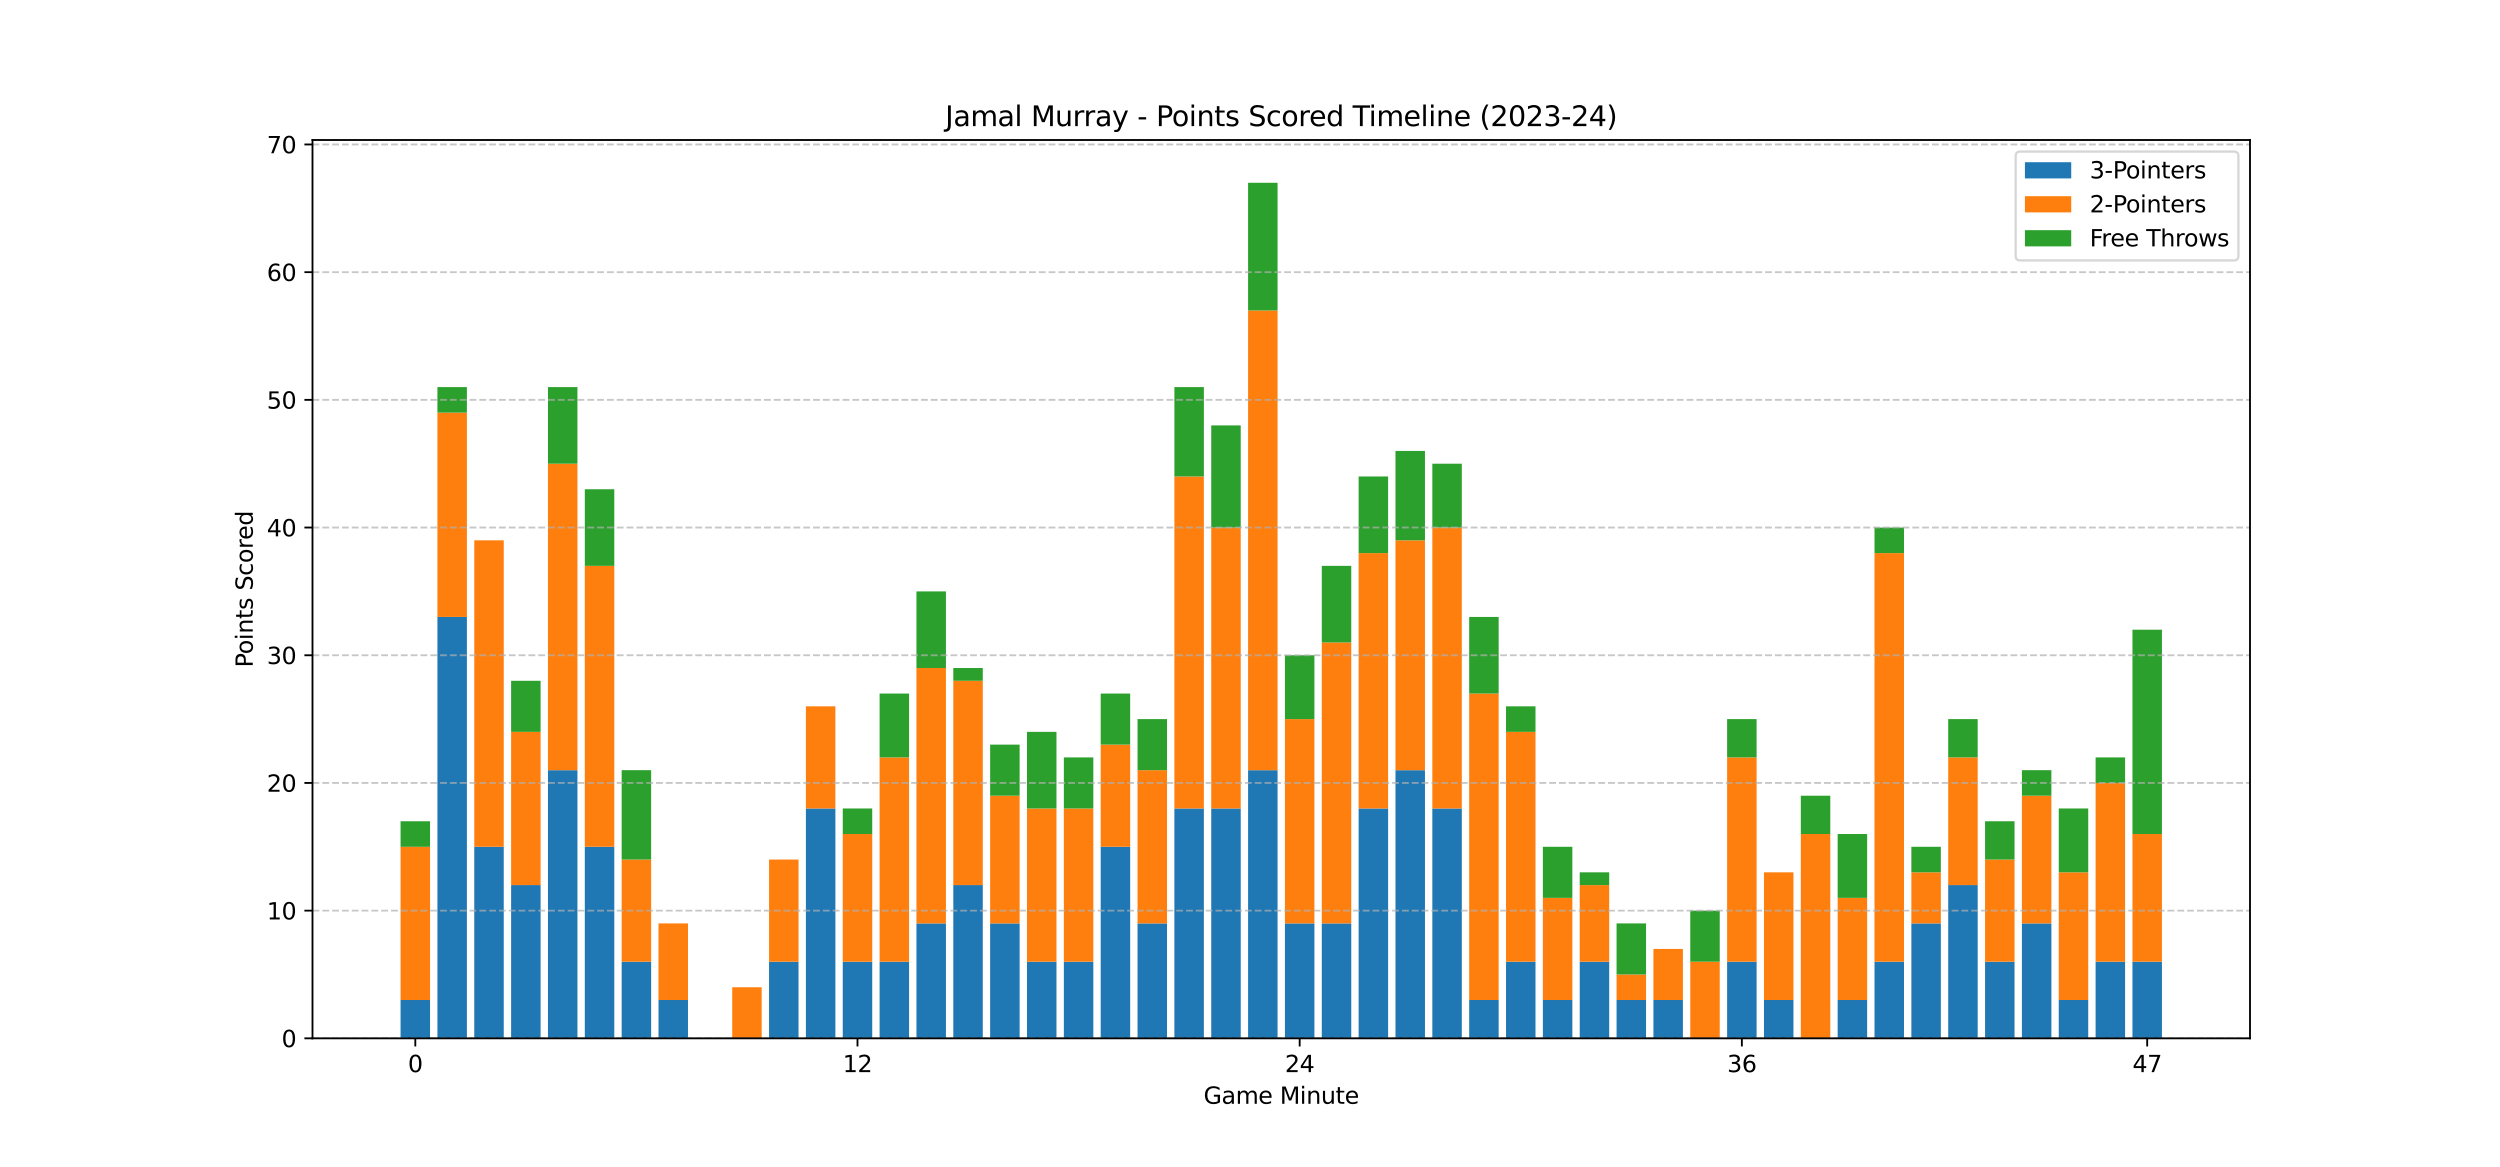 <?xml version="1.0" encoding="utf-8" standalone="no"?>
<!DOCTYPE svg PUBLIC "-//W3C//DTD SVG 1.1//EN"
  "http://www.w3.org/Graphics/SVG/1.1/DTD/svg11.dtd">
<svg xmlns:xlink="http://www.w3.org/1999/xlink" width="1080pt" height="504pt" viewBox="0 0 1080 504" xmlns="http://www.w3.org/2000/svg" version="1.1">
 <defs>
  <style type="text/css">*{stroke-linejoin: round; stroke-linecap: butt}</style>
 </defs>
 <g id="figure_1">
  <g id="patch_1">
   <path d="M 0 504 
L 1080 504 
L 1080 0 
L 0 0 
z
" style="fill: #ffffff"/>
  </g>
  <g id="axes_1">
   <g id="patch_2">
    <path d="M 135 448.56 
L 972 448.56 
L 972 60.48 
L 135 60.48 
z
" style="fill: #ffffff"/>
   </g>
   <g id="patch_3">
    <path d="M 173.045 448.56 
L 185.78 448.56 
L 185.78 432.011 
L 173.045 432.011 
z
" clip-path="url(#p4351dcbd92)" style="fill: #1f77b4"/>
   </g>
   <g id="patch_4">
    <path d="M 188.964 448.56 
L 201.699 448.56 
L 201.699 266.518 
L 188.964 266.518 
z
" clip-path="url(#p4351dcbd92)" style="fill: #1f77b4"/>
   </g>
   <g id="patch_5">
    <path d="M 204.883 448.56 
L 217.618 448.56 
L 217.618 365.814 
L 204.883 365.814 
z
" clip-path="url(#p4351dcbd92)" style="fill: #1f77b4"/>
   </g>
   <g id="patch_6">
    <path d="M 220.801 448.56 
L 233.536 448.56 
L 233.536 382.363 
L 220.801 382.363 
z
" clip-path="url(#p4351dcbd92)" style="fill: #1f77b4"/>
   </g>
   <g id="patch_7">
    <path d="M 236.72 448.56 
L 249.455 448.56 
L 249.455 332.715 
L 236.72 332.715 
z
" clip-path="url(#p4351dcbd92)" style="fill: #1f77b4"/>
   </g>
   <g id="patch_8">
    <path d="M 252.638 448.56 
L 265.373 448.56 
L 265.373 365.814 
L 252.638 365.814 
z
" clip-path="url(#p4351dcbd92)" style="fill: #1f77b4"/>
   </g>
   <g id="patch_9">
    <path d="M 268.557 448.56 
L 281.292 448.56 
L 281.292 415.461 
L 268.557 415.461 
z
" clip-path="url(#p4351dcbd92)" style="fill: #1f77b4"/>
   </g>
   <g id="patch_10">
    <path d="M 284.476 448.56 
L 297.211 448.56 
L 297.211 432.011 
L 284.476 432.011 
z
" clip-path="url(#p4351dcbd92)" style="fill: #1f77b4"/>
   </g>
   <g id="patch_11">
    <path d="M 300.394 448.56 
L 313.129 448.56 
L 313.129 448.56 
L 300.394 448.56 
z
" clip-path="url(#p4351dcbd92)" style="fill: #1f77b4"/>
   </g>
   <g id="patch_12">
    <path d="M 316.313 448.56 
L 329.048 448.56 
L 329.048 448.56 
L 316.313 448.56 
z
" clip-path="url(#p4351dcbd92)" style="fill: #1f77b4"/>
   </g>
   <g id="patch_13">
    <path d="M 332.231 448.56 
L 344.966 448.56 
L 344.966 415.461 
L 332.231 415.461 
z
" clip-path="url(#p4351dcbd92)" style="fill: #1f77b4"/>
   </g>
   <g id="patch_14">
    <path d="M 348.15 448.56 
L 360.885 448.56 
L 360.885 349.264 
L 348.15 349.264 
z
" clip-path="url(#p4351dcbd92)" style="fill: #1f77b4"/>
   </g>
   <g id="patch_15">
    <path d="M 364.069 448.56 
L 376.804 448.56 
L 376.804 415.461 
L 364.069 415.461 
z
" clip-path="url(#p4351dcbd92)" style="fill: #1f77b4"/>
   </g>
   <g id="patch_16">
    <path d="M 379.987 448.56 
L 392.722 448.56 
L 392.722 415.461 
L 379.987 415.461 
z
" clip-path="url(#p4351dcbd92)" style="fill: #1f77b4"/>
   </g>
   <g id="patch_17">
    <path d="M 395.906 448.56 
L 408.641 448.56 
L 408.641 398.912 
L 395.906 398.912 
z
" clip-path="url(#p4351dcbd92)" style="fill: #1f77b4"/>
   </g>
   <g id="patch_18">
    <path d="M 411.824 448.56 
L 424.559 448.56 
L 424.559 382.363 
L 411.824 382.363 
z
" clip-path="url(#p4351dcbd92)" style="fill: #1f77b4"/>
   </g>
   <g id="patch_19">
    <path d="M 427.743 448.56 
L 440.478 448.56 
L 440.478 398.912 
L 427.743 398.912 
z
" clip-path="url(#p4351dcbd92)" style="fill: #1f77b4"/>
   </g>
   <g id="patch_20">
    <path d="M 443.662 448.56 
L 456.397 448.56 
L 456.397 415.461 
L 443.662 415.461 
z
" clip-path="url(#p4351dcbd92)" style="fill: #1f77b4"/>
   </g>
   <g id="patch_21">
    <path d="M 459.58 448.56 
L 472.315 448.56 
L 472.315 415.461 
L 459.58 415.461 
z
" clip-path="url(#p4351dcbd92)" style="fill: #1f77b4"/>
   </g>
   <g id="patch_22">
    <path d="M 475.499 448.56 
L 488.234 448.56 
L 488.234 365.814 
L 475.499 365.814 
z
" clip-path="url(#p4351dcbd92)" style="fill: #1f77b4"/>
   </g>
   <g id="patch_23">
    <path d="M 491.417 448.56 
L 504.152 448.56 
L 504.152 398.912 
L 491.417 398.912 
z
" clip-path="url(#p4351dcbd92)" style="fill: #1f77b4"/>
   </g>
   <g id="patch_24">
    <path d="M 507.336 448.56 
L 520.071 448.56 
L 520.071 349.264 
L 507.336 349.264 
z
" clip-path="url(#p4351dcbd92)" style="fill: #1f77b4"/>
   </g>
   <g id="patch_25">
    <path d="M 523.255 448.56 
L 535.99 448.56 
L 535.99 349.264 
L 523.255 349.264 
z
" clip-path="url(#p4351dcbd92)" style="fill: #1f77b4"/>
   </g>
   <g id="patch_26">
    <path d="M 539.173 448.56 
L 551.908 448.56 
L 551.908 332.715 
L 539.173 332.715 
z
" clip-path="url(#p4351dcbd92)" style="fill: #1f77b4"/>
   </g>
   <g id="patch_27">
    <path d="M 555.092 448.56 
L 567.827 448.56 
L 567.827 398.912 
L 555.092 398.912 
z
" clip-path="url(#p4351dcbd92)" style="fill: #1f77b4"/>
   </g>
   <g id="patch_28">
    <path d="M 571.01 448.56 
L 583.745 448.56 
L 583.745 398.912 
L 571.01 398.912 
z
" clip-path="url(#p4351dcbd92)" style="fill: #1f77b4"/>
   </g>
   <g id="patch_29">
    <path d="M 586.929 448.56 
L 599.664 448.56 
L 599.664 349.264 
L 586.929 349.264 
z
" clip-path="url(#p4351dcbd92)" style="fill: #1f77b4"/>
   </g>
   <g id="patch_30">
    <path d="M 602.848 448.56 
L 615.583 448.56 
L 615.583 332.715 
L 602.848 332.715 
z
" clip-path="url(#p4351dcbd92)" style="fill: #1f77b4"/>
   </g>
   <g id="patch_31">
    <path d="M 618.766 448.56 
L 631.501 448.56 
L 631.501 349.264 
L 618.766 349.264 
z
" clip-path="url(#p4351dcbd92)" style="fill: #1f77b4"/>
   </g>
   <g id="patch_32">
    <path d="M 634.685 448.56 
L 647.42 448.56 
L 647.42 432.011 
L 634.685 432.011 
z
" clip-path="url(#p4351dcbd92)" style="fill: #1f77b4"/>
   </g>
   <g id="patch_33">
    <path d="M 650.603 448.56 
L 663.338 448.56 
L 663.338 415.461 
L 650.603 415.461 
z
" clip-path="url(#p4351dcbd92)" style="fill: #1f77b4"/>
   </g>
   <g id="patch_34">
    <path d="M 666.522 448.56 
L 679.257 448.56 
L 679.257 432.011 
L 666.522 432.011 
z
" clip-path="url(#p4351dcbd92)" style="fill: #1f77b4"/>
   </g>
   <g id="patch_35">
    <path d="M 682.441 448.56 
L 695.176 448.56 
L 695.176 415.461 
L 682.441 415.461 
z
" clip-path="url(#p4351dcbd92)" style="fill: #1f77b4"/>
   </g>
   <g id="patch_36">
    <path d="M 698.359 448.56 
L 711.094 448.56 
L 711.094 432.011 
L 698.359 432.011 
z
" clip-path="url(#p4351dcbd92)" style="fill: #1f77b4"/>
   </g>
   <g id="patch_37">
    <path d="M 714.278 448.56 
L 727.013 448.56 
L 727.013 432.011 
L 714.278 432.011 
z
" clip-path="url(#p4351dcbd92)" style="fill: #1f77b4"/>
   </g>
   <g id="patch_38">
    <path d="M 730.196 448.56 
L 742.931 448.56 
L 742.931 448.56 
L 730.196 448.56 
z
" clip-path="url(#p4351dcbd92)" style="fill: #1f77b4"/>
   </g>
   <g id="patch_39">
    <path d="M 746.115 448.56 
L 758.85 448.56 
L 758.85 415.461 
L 746.115 415.461 
z
" clip-path="url(#p4351dcbd92)" style="fill: #1f77b4"/>
   </g>
   <g id="patch_40">
    <path d="M 762.034 448.56 
L 774.769 448.56 
L 774.769 432.011 
L 762.034 432.011 
z
" clip-path="url(#p4351dcbd92)" style="fill: #1f77b4"/>
   </g>
   <g id="patch_41">
    <path d="M 777.952 448.56 
L 790.687 448.56 
L 790.687 448.56 
L 777.952 448.56 
z
" clip-path="url(#p4351dcbd92)" style="fill: #1f77b4"/>
   </g>
   <g id="patch_42">
    <path d="M 793.871 448.56 
L 806.606 448.56 
L 806.606 432.011 
L 793.871 432.011 
z
" clip-path="url(#p4351dcbd92)" style="fill: #1f77b4"/>
   </g>
   <g id="patch_43">
    <path d="M 809.789 448.56 
L 822.524 448.56 
L 822.524 415.461 
L 809.789 415.461 
z
" clip-path="url(#p4351dcbd92)" style="fill: #1f77b4"/>
   </g>
   <g id="patch_44">
    <path d="M 825.708 448.56 
L 838.443 448.56 
L 838.443 398.912 
L 825.708 398.912 
z
" clip-path="url(#p4351dcbd92)" style="fill: #1f77b4"/>
   </g>
   <g id="patch_45">
    <path d="M 841.627 448.56 
L 854.362 448.56 
L 854.362 382.363 
L 841.627 382.363 
z
" clip-path="url(#p4351dcbd92)" style="fill: #1f77b4"/>
   </g>
   <g id="patch_46">
    <path d="M 857.545 448.56 
L 870.28 448.56 
L 870.28 415.461 
L 857.545 415.461 
z
" clip-path="url(#p4351dcbd92)" style="fill: #1f77b4"/>
   </g>
   <g id="patch_47">
    <path d="M 873.464 448.56 
L 886.199 448.56 
L 886.199 398.912 
L 873.464 398.912 
z
" clip-path="url(#p4351dcbd92)" style="fill: #1f77b4"/>
   </g>
   <g id="patch_48">
    <path d="M 889.382 448.56 
L 902.117 448.56 
L 902.117 432.011 
L 889.382 432.011 
z
" clip-path="url(#p4351dcbd92)" style="fill: #1f77b4"/>
   </g>
   <g id="patch_49">
    <path d="M 905.301 448.56 
L 918.036 448.56 
L 918.036 415.461 
L 905.301 415.461 
z
" clip-path="url(#p4351dcbd92)" style="fill: #1f77b4"/>
   </g>
   <g id="patch_50">
    <path d="M 921.22 448.56 
L 933.955 448.56 
L 933.955 415.461 
L 921.22 415.461 
z
" clip-path="url(#p4351dcbd92)" style="fill: #1f77b4"/>
   </g>
   <g id="patch_51">
    <path d="M 173.045 432.011 
L 185.78 432.011 
L 185.78 365.814 
L 173.045 365.814 
z
" clip-path="url(#p4351dcbd92)" style="fill: #ff7f0e"/>
   </g>
   <g id="patch_52">
    <path d="M 188.964 266.518 
L 201.699 266.518 
L 201.699 178.256 
L 188.964 178.256 
z
" clip-path="url(#p4351dcbd92)" style="fill: #ff7f0e"/>
   </g>
   <g id="patch_53">
    <path d="M 204.883 365.814 
L 217.618 365.814 
L 217.618 233.42 
L 204.883 233.42 
z
" clip-path="url(#p4351dcbd92)" style="fill: #ff7f0e"/>
   </g>
   <g id="patch_54">
    <path d="M 220.801 382.363 
L 233.536 382.363 
L 233.536 316.166 
L 220.801 316.166 
z
" clip-path="url(#p4351dcbd92)" style="fill: #ff7f0e"/>
   </g>
   <g id="patch_55">
    <path d="M 236.72 332.715 
L 249.455 332.715 
L 249.455 200.321 
L 236.72 200.321 
z
" clip-path="url(#p4351dcbd92)" style="fill: #ff7f0e"/>
   </g>
   <g id="patch_56">
    <path d="M 252.638 365.814 
L 265.373 365.814 
L 265.373 244.453 
L 252.638 244.453 
z
" clip-path="url(#p4351dcbd92)" style="fill: #ff7f0e"/>
   </g>
   <g id="patch_57">
    <path d="M 268.557 415.461 
L 281.292 415.461 
L 281.292 371.33 
L 268.557 371.33 
z
" clip-path="url(#p4351dcbd92)" style="fill: #ff7f0e"/>
   </g>
   <g id="patch_58">
    <path d="M 284.476 432.011 
L 297.211 432.011 
L 297.211 398.912 
L 284.476 398.912 
z
" clip-path="url(#p4351dcbd92)" style="fill: #ff7f0e"/>
   </g>
   <g id="patch_59">
    <path d="M 300.394 448.56 
L 313.129 448.56 
L 313.129 448.56 
L 300.394 448.56 
z
" clip-path="url(#p4351dcbd92)" style="fill: #ff7f0e"/>
   </g>
   <g id="patch_60">
    <path d="M 316.313 448.56 
L 329.048 448.56 
L 329.048 426.494 
L 316.313 426.494 
z
" clip-path="url(#p4351dcbd92)" style="fill: #ff7f0e"/>
   </g>
   <g id="patch_61">
    <path d="M 332.231 415.461 
L 344.966 415.461 
L 344.966 371.33 
L 332.231 371.33 
z
" clip-path="url(#p4351dcbd92)" style="fill: #ff7f0e"/>
   </g>
   <g id="patch_62">
    <path d="M 348.15 349.264 
L 360.885 349.264 
L 360.885 305.133 
L 348.15 305.133 
z
" clip-path="url(#p4351dcbd92)" style="fill: #ff7f0e"/>
   </g>
   <g id="patch_63">
    <path d="M 364.069 415.461 
L 376.804 415.461 
L 376.804 360.297 
L 364.069 360.297 
z
" clip-path="url(#p4351dcbd92)" style="fill: #ff7f0e"/>
   </g>
   <g id="patch_64">
    <path d="M 379.987 415.461 
L 392.722 415.461 
L 392.722 327.199 
L 379.987 327.199 
z
" clip-path="url(#p4351dcbd92)" style="fill: #ff7f0e"/>
   </g>
   <g id="patch_65">
    <path d="M 395.906 398.912 
L 408.641 398.912 
L 408.641 288.584 
L 395.906 288.584 
z
" clip-path="url(#p4351dcbd92)" style="fill: #ff7f0e"/>
   </g>
   <g id="patch_66">
    <path d="M 411.824 382.363 
L 424.559 382.363 
L 424.559 294.1 
L 411.824 294.1 
z
" clip-path="url(#p4351dcbd92)" style="fill: #ff7f0e"/>
   </g>
   <g id="patch_67">
    <path d="M 427.743 398.912 
L 440.478 398.912 
L 440.478 343.748 
L 427.743 343.748 
z
" clip-path="url(#p4351dcbd92)" style="fill: #ff7f0e"/>
   </g>
   <g id="patch_68">
    <path d="M 443.662 415.461 
L 456.397 415.461 
L 456.397 349.264 
L 443.662 349.264 
z
" clip-path="url(#p4351dcbd92)" style="fill: #ff7f0e"/>
   </g>
   <g id="patch_69">
    <path d="M 459.58 415.461 
L 472.315 415.461 
L 472.315 349.264 
L 459.58 349.264 
z
" clip-path="url(#p4351dcbd92)" style="fill: #ff7f0e"/>
   </g>
   <g id="patch_70">
    <path d="M 475.499 365.814 
L 488.234 365.814 
L 488.234 321.682 
L 475.499 321.682 
z
" clip-path="url(#p4351dcbd92)" style="fill: #ff7f0e"/>
   </g>
   <g id="patch_71">
    <path d="M 491.417 398.912 
L 504.152 398.912 
L 504.152 332.715 
L 491.417 332.715 
z
" clip-path="url(#p4351dcbd92)" style="fill: #ff7f0e"/>
   </g>
   <g id="patch_72">
    <path d="M 507.336 349.264 
L 520.071 349.264 
L 520.071 205.838 
L 507.336 205.838 
z
" clip-path="url(#p4351dcbd92)" style="fill: #ff7f0e"/>
   </g>
   <g id="patch_73">
    <path d="M 523.255 349.264 
L 535.99 349.264 
L 535.99 227.903 
L 523.255 227.903 
z
" clip-path="url(#p4351dcbd92)" style="fill: #ff7f0e"/>
   </g>
   <g id="patch_74">
    <path d="M 539.173 332.715 
L 551.908 332.715 
L 551.908 134.124 
L 539.173 134.124 
z
" clip-path="url(#p4351dcbd92)" style="fill: #ff7f0e"/>
   </g>
   <g id="patch_75">
    <path d="M 555.092 398.912 
L 567.827 398.912 
L 567.827 310.65 
L 555.092 310.65 
z
" clip-path="url(#p4351dcbd92)" style="fill: #ff7f0e"/>
   </g>
   <g id="patch_76">
    <path d="M 571.01 398.912 
L 583.745 398.912 
L 583.745 277.551 
L 571.01 277.551 
z
" clip-path="url(#p4351dcbd92)" style="fill: #ff7f0e"/>
   </g>
   <g id="patch_77">
    <path d="M 586.929 349.264 
L 599.664 349.264 
L 599.664 238.936 
L 586.929 238.936 
z
" clip-path="url(#p4351dcbd92)" style="fill: #ff7f0e"/>
   </g>
   <g id="patch_78">
    <path d="M 602.848 332.715 
L 615.583 332.715 
L 615.583 233.42 
L 602.848 233.42 
z
" clip-path="url(#p4351dcbd92)" style="fill: #ff7f0e"/>
   </g>
   <g id="patch_79">
    <path d="M 618.766 349.264 
L 631.501 349.264 
L 631.501 227.903 
L 618.766 227.903 
z
" clip-path="url(#p4351dcbd92)" style="fill: #ff7f0e"/>
   </g>
   <g id="patch_80">
    <path d="M 634.685 432.011 
L 647.42 432.011 
L 647.42 299.617 
L 634.685 299.617 
z
" clip-path="url(#p4351dcbd92)" style="fill: #ff7f0e"/>
   </g>
   <g id="patch_81">
    <path d="M 650.603 415.461 
L 663.338 415.461 
L 663.338 316.166 
L 650.603 316.166 
z
" clip-path="url(#p4351dcbd92)" style="fill: #ff7f0e"/>
   </g>
   <g id="patch_82">
    <path d="M 666.522 432.011 
L 679.257 432.011 
L 679.257 387.879 
L 666.522 387.879 
z
" clip-path="url(#p4351dcbd92)" style="fill: #ff7f0e"/>
   </g>
   <g id="patch_83">
    <path d="M 682.441 415.461 
L 695.176 415.461 
L 695.176 382.363 
L 682.441 382.363 
z
" clip-path="url(#p4351dcbd92)" style="fill: #ff7f0e"/>
   </g>
   <g id="patch_84">
    <path d="M 698.359 432.011 
L 711.094 432.011 
L 711.094 420.978 
L 698.359 420.978 
z
" clip-path="url(#p4351dcbd92)" style="fill: #ff7f0e"/>
   </g>
   <g id="patch_85">
    <path d="M 714.278 432.011 
L 727.013 432.011 
L 727.013 409.945 
L 714.278 409.945 
z
" clip-path="url(#p4351dcbd92)" style="fill: #ff7f0e"/>
   </g>
   <g id="patch_86">
    <path d="M 730.196 448.56 
L 742.931 448.56 
L 742.931 415.461 
L 730.196 415.461 
z
" clip-path="url(#p4351dcbd92)" style="fill: #ff7f0e"/>
   </g>
   <g id="patch_87">
    <path d="M 746.115 415.461 
L 758.85 415.461 
L 758.85 327.199 
L 746.115 327.199 
z
" clip-path="url(#p4351dcbd92)" style="fill: #ff7f0e"/>
   </g>
   <g id="patch_88">
    <path d="M 762.034 432.011 
L 774.769 432.011 
L 774.769 376.847 
L 762.034 376.847 
z
" clip-path="url(#p4351dcbd92)" style="fill: #ff7f0e"/>
   </g>
   <g id="patch_89">
    <path d="M 777.952 448.56 
L 790.687 448.56 
L 790.687 360.297 
L 777.952 360.297 
z
" clip-path="url(#p4351dcbd92)" style="fill: #ff7f0e"/>
   </g>
   <g id="patch_90">
    <path d="M 793.871 432.011 
L 806.606 432.011 
L 806.606 387.879 
L 793.871 387.879 
z
" clip-path="url(#p4351dcbd92)" style="fill: #ff7f0e"/>
   </g>
   <g id="patch_91">
    <path d="M 809.789 415.461 
L 822.524 415.461 
L 822.524 238.936 
L 809.789 238.936 
z
" clip-path="url(#p4351dcbd92)" style="fill: #ff7f0e"/>
   </g>
   <g id="patch_92">
    <path d="M 825.708 398.912 
L 838.443 398.912 
L 838.443 376.847 
L 825.708 376.847 
z
" clip-path="url(#p4351dcbd92)" style="fill: #ff7f0e"/>
   </g>
   <g id="patch_93">
    <path d="M 841.627 382.363 
L 854.362 382.363 
L 854.362 327.199 
L 841.627 327.199 
z
" clip-path="url(#p4351dcbd92)" style="fill: #ff7f0e"/>
   </g>
   <g id="patch_94">
    <path d="M 857.545 415.461 
L 870.28 415.461 
L 870.28 371.33 
L 857.545 371.33 
z
" clip-path="url(#p4351dcbd92)" style="fill: #ff7f0e"/>
   </g>
   <g id="patch_95">
    <path d="M 873.464 398.912 
L 886.199 398.912 
L 886.199 343.748 
L 873.464 343.748 
z
" clip-path="url(#p4351dcbd92)" style="fill: #ff7f0e"/>
   </g>
   <g id="patch_96">
    <path d="M 889.382 432.011 
L 902.117 432.011 
L 902.117 376.847 
L 889.382 376.847 
z
" clip-path="url(#p4351dcbd92)" style="fill: #ff7f0e"/>
   </g>
   <g id="patch_97">
    <path d="M 905.301 415.461 
L 918.036 415.461 
L 918.036 338.232 
L 905.301 338.232 
z
" clip-path="url(#p4351dcbd92)" style="fill: #ff7f0e"/>
   </g>
   <g id="patch_98">
    <path d="M 921.22 415.461 
L 933.955 415.461 
L 933.955 360.297 
L 921.22 360.297 
z
" clip-path="url(#p4351dcbd92)" style="fill: #ff7f0e"/>
   </g>
   <g id="patch_99">
    <path d="M 173.045 365.814 
L 185.78 365.814 
L 185.78 354.781 
L 173.045 354.781 
z
" clip-path="url(#p4351dcbd92)" style="fill: #2ca02c"/>
   </g>
   <g id="patch_100">
    <path d="M 188.964 178.256 
L 201.699 178.256 
L 201.699 167.223 
L 188.964 167.223 
z
" clip-path="url(#p4351dcbd92)" style="fill: #2ca02c"/>
   </g>
   <g id="patch_101">
    <path d="M 204.883 233.42 
L 217.618 233.42 
L 217.618 233.42 
L 204.883 233.42 
z
" clip-path="url(#p4351dcbd92)" style="fill: #2ca02c"/>
   </g>
   <g id="patch_102">
    <path d="M 220.801 316.166 
L 233.536 316.166 
L 233.536 294.1 
L 220.801 294.1 
z
" clip-path="url(#p4351dcbd92)" style="fill: #2ca02c"/>
   </g>
   <g id="patch_103">
    <path d="M 236.72 200.321 
L 249.455 200.321 
L 249.455 167.223 
L 236.72 167.223 
z
" clip-path="url(#p4351dcbd92)" style="fill: #2ca02c"/>
   </g>
   <g id="patch_104">
    <path d="M 252.638 244.453 
L 265.373 244.453 
L 265.373 211.354 
L 252.638 211.354 
z
" clip-path="url(#p4351dcbd92)" style="fill: #2ca02c"/>
   </g>
   <g id="patch_105">
    <path d="M 268.557 371.33 
L 281.292 371.33 
L 281.292 332.715 
L 268.557 332.715 
z
" clip-path="url(#p4351dcbd92)" style="fill: #2ca02c"/>
   </g>
   <g id="patch_106">
    <path d="M 284.476 398.912 
L 297.211 398.912 
L 297.211 398.912 
L 284.476 398.912 
z
" clip-path="url(#p4351dcbd92)" style="fill: #2ca02c"/>
   </g>
   <g id="patch_107">
    <path d="M 300.394 448.56 
L 313.129 448.56 
L 313.129 448.56 
L 300.394 448.56 
z
" clip-path="url(#p4351dcbd92)" style="fill: #2ca02c"/>
   </g>
   <g id="patch_108">
    <path d="M 316.313 426.494 
L 329.048 426.494 
L 329.048 426.494 
L 316.313 426.494 
z
" clip-path="url(#p4351dcbd92)" style="fill: #2ca02c"/>
   </g>
   <g id="patch_109">
    <path d="M 332.231 371.33 
L 344.966 371.33 
L 344.966 371.33 
L 332.231 371.33 
z
" clip-path="url(#p4351dcbd92)" style="fill: #2ca02c"/>
   </g>
   <g id="patch_110">
    <path d="M 348.15 305.133 
L 360.885 305.133 
L 360.885 305.133 
L 348.15 305.133 
z
" clip-path="url(#p4351dcbd92)" style="fill: #2ca02c"/>
   </g>
   <g id="patch_111">
    <path d="M 364.069 360.297 
L 376.804 360.297 
L 376.804 349.264 
L 364.069 349.264 
z
" clip-path="url(#p4351dcbd92)" style="fill: #2ca02c"/>
   </g>
   <g id="patch_112">
    <path d="M 379.987 327.199 
L 392.722 327.199 
L 392.722 299.617 
L 379.987 299.617 
z
" clip-path="url(#p4351dcbd92)" style="fill: #2ca02c"/>
   </g>
   <g id="patch_113">
    <path d="M 395.906 288.584 
L 408.641 288.584 
L 408.641 255.485 
L 395.906 255.485 
z
" clip-path="url(#p4351dcbd92)" style="fill: #2ca02c"/>
   </g>
   <g id="patch_114">
    <path d="M 411.824 294.1 
L 424.559 294.1 
L 424.559 288.584 
L 411.824 288.584 
z
" clip-path="url(#p4351dcbd92)" style="fill: #2ca02c"/>
   </g>
   <g id="patch_115">
    <path d="M 427.743 343.748 
L 440.478 343.748 
L 440.478 321.682 
L 427.743 321.682 
z
" clip-path="url(#p4351dcbd92)" style="fill: #2ca02c"/>
   </g>
   <g id="patch_116">
    <path d="M 443.662 349.264 
L 456.397 349.264 
L 456.397 316.166 
L 443.662 316.166 
z
" clip-path="url(#p4351dcbd92)" style="fill: #2ca02c"/>
   </g>
   <g id="patch_117">
    <path d="M 459.58 349.264 
L 472.315 349.264 
L 472.315 327.199 
L 459.58 327.199 
z
" clip-path="url(#p4351dcbd92)" style="fill: #2ca02c"/>
   </g>
   <g id="patch_118">
    <path d="M 475.499 321.682 
L 488.234 321.682 
L 488.234 299.617 
L 475.499 299.617 
z
" clip-path="url(#p4351dcbd92)" style="fill: #2ca02c"/>
   </g>
   <g id="patch_119">
    <path d="M 491.417 332.715 
L 504.152 332.715 
L 504.152 310.65 
L 491.417 310.65 
z
" clip-path="url(#p4351dcbd92)" style="fill: #2ca02c"/>
   </g>
   <g id="patch_120">
    <path d="M 507.336 205.838 
L 520.071 205.838 
L 520.071 167.223 
L 507.336 167.223 
z
" clip-path="url(#p4351dcbd92)" style="fill: #2ca02c"/>
   </g>
   <g id="patch_121">
    <path d="M 523.255 227.903 
L 535.99 227.903 
L 535.99 183.772 
L 523.255 183.772 
z
" clip-path="url(#p4351dcbd92)" style="fill: #2ca02c"/>
   </g>
   <g id="patch_122">
    <path d="M 539.173 134.124 
L 551.908 134.124 
L 551.908 78.96 
L 539.173 78.96 
z
" clip-path="url(#p4351dcbd92)" style="fill: #2ca02c"/>
   </g>
   <g id="patch_123">
    <path d="M 555.092 310.65 
L 567.827 310.65 
L 567.827 283.067 
L 555.092 283.067 
z
" clip-path="url(#p4351dcbd92)" style="fill: #2ca02c"/>
   </g>
   <g id="patch_124">
    <path d="M 571.01 277.551 
L 583.745 277.551 
L 583.745 244.453 
L 571.01 244.453 
z
" clip-path="url(#p4351dcbd92)" style="fill: #2ca02c"/>
   </g>
   <g id="patch_125">
    <path d="M 586.929 238.936 
L 599.664 238.936 
L 599.664 205.838 
L 586.929 205.838 
z
" clip-path="url(#p4351dcbd92)" style="fill: #2ca02c"/>
   </g>
   <g id="patch_126">
    <path d="M 602.848 233.42 
L 615.583 233.42 
L 615.583 194.805 
L 602.848 194.805 
z
" clip-path="url(#p4351dcbd92)" style="fill: #2ca02c"/>
   </g>
   <g id="patch_127">
    <path d="M 618.766 227.903 
L 631.501 227.903 
L 631.501 200.321 
L 618.766 200.321 
z
" clip-path="url(#p4351dcbd92)" style="fill: #2ca02c"/>
   </g>
   <g id="patch_128">
    <path d="M 634.685 299.617 
L 647.42 299.617 
L 647.42 266.518 
L 634.685 266.518 
z
" clip-path="url(#p4351dcbd92)" style="fill: #2ca02c"/>
   </g>
   <g id="patch_129">
    <path d="M 650.603 316.166 
L 663.338 316.166 
L 663.338 305.133 
L 650.603 305.133 
z
" clip-path="url(#p4351dcbd92)" style="fill: #2ca02c"/>
   </g>
   <g id="patch_130">
    <path d="M 666.522 387.879 
L 679.257 387.879 
L 679.257 365.814 
L 666.522 365.814 
z
" clip-path="url(#p4351dcbd92)" style="fill: #2ca02c"/>
   </g>
   <g id="patch_131">
    <path d="M 682.441 382.363 
L 695.176 382.363 
L 695.176 376.847 
L 682.441 376.847 
z
" clip-path="url(#p4351dcbd92)" style="fill: #2ca02c"/>
   </g>
   <g id="patch_132">
    <path d="M 698.359 420.978 
L 711.094 420.978 
L 711.094 398.912 
L 698.359 398.912 
z
" clip-path="url(#p4351dcbd92)" style="fill: #2ca02c"/>
   </g>
   <g id="patch_133">
    <path d="M 714.278 409.945 
L 727.013 409.945 
L 727.013 409.945 
L 714.278 409.945 
z
" clip-path="url(#p4351dcbd92)" style="fill: #2ca02c"/>
   </g>
   <g id="patch_134">
    <path d="M 730.196 415.461 
L 742.931 415.461 
L 742.931 393.396 
L 730.196 393.396 
z
" clip-path="url(#p4351dcbd92)" style="fill: #2ca02c"/>
   </g>
   <g id="patch_135">
    <path d="M 746.115 327.199 
L 758.85 327.199 
L 758.85 310.65 
L 746.115 310.65 
z
" clip-path="url(#p4351dcbd92)" style="fill: #2ca02c"/>
   </g>
   <g id="patch_136">
    <path d="M 762.034 376.847 
L 774.769 376.847 
L 774.769 376.847 
L 762.034 376.847 
z
" clip-path="url(#p4351dcbd92)" style="fill: #2ca02c"/>
   </g>
   <g id="patch_137">
    <path d="M 777.952 360.297 
L 790.687 360.297 
L 790.687 343.748 
L 777.952 343.748 
z
" clip-path="url(#p4351dcbd92)" style="fill: #2ca02c"/>
   </g>
   <g id="patch_138">
    <path d="M 793.871 387.879 
L 806.606 387.879 
L 806.606 360.297 
L 793.871 360.297 
z
" clip-path="url(#p4351dcbd92)" style="fill: #2ca02c"/>
   </g>
   <g id="patch_139">
    <path d="M 809.789 238.936 
L 822.524 238.936 
L 822.524 227.903 
L 809.789 227.903 
z
" clip-path="url(#p4351dcbd92)" style="fill: #2ca02c"/>
   </g>
   <g id="patch_140">
    <path d="M 825.708 376.847 
L 838.443 376.847 
L 838.443 365.814 
L 825.708 365.814 
z
" clip-path="url(#p4351dcbd92)" style="fill: #2ca02c"/>
   </g>
   <g id="patch_141">
    <path d="M 841.627 327.199 
L 854.362 327.199 
L 854.362 310.65 
L 841.627 310.65 
z
" clip-path="url(#p4351dcbd92)" style="fill: #2ca02c"/>
   </g>
   <g id="patch_142">
    <path d="M 857.545 371.33 
L 870.28 371.33 
L 870.28 354.781 
L 857.545 354.781 
z
" clip-path="url(#p4351dcbd92)" style="fill: #2ca02c"/>
   </g>
   <g id="patch_143">
    <path d="M 873.464 343.748 
L 886.199 343.748 
L 886.199 332.715 
L 873.464 332.715 
z
" clip-path="url(#p4351dcbd92)" style="fill: #2ca02c"/>
   </g>
   <g id="patch_144">
    <path d="M 889.382 376.847 
L 902.117 376.847 
L 902.117 349.264 
L 889.382 349.264 
z
" clip-path="url(#p4351dcbd92)" style="fill: #2ca02c"/>
   </g>
   <g id="patch_145">
    <path d="M 905.301 338.232 
L 918.036 338.232 
L 918.036 327.199 
L 905.301 327.199 
z
" clip-path="url(#p4351dcbd92)" style="fill: #2ca02c"/>
   </g>
   <g id="patch_146">
    <path d="M 921.22 360.297 
L 933.955 360.297 
L 933.955 272.035 
L 921.22 272.035 
z
" clip-path="url(#p4351dcbd92)" style="fill: #2ca02c"/>
   </g>
   <g id="matplotlib.axis_1">
    <g id="xtick_1">
     <g id="line2d_1">
      <defs>
       <path id="medc8f75030" d="M 0 0 
L 0 3.5 
" style="stroke: #000000; stroke-width: 0.8"/>
      </defs>
      <g>
       <use xlink:href="#medc8f75030" x="179.413" y="448.56" style="stroke: #000000; stroke-width: 0.8"/>
      </g>
     </g>
     <g id="text_1">
      <!-- 0 -->
      <g transform="translate(176.232 463.158) scale(0.1 -0.1)">
       <defs>
        <path id="DejaVuSans-30" d="M 2034 4250 
Q 1547 4250 1301 3770 
Q 1056 3291 1056 2328 
Q 1056 1369 1301 889 
Q 1547 409 2034 409 
Q 2525 409 2770 889 
Q 3016 1369 3016 2328 
Q 3016 3291 2770 3770 
Q 2525 4250 2034 4250 
z
M 2034 4750 
Q 2819 4750 3233 4129 
Q 3647 3509 3647 2328 
Q 3647 1150 3233 529 
Q 2819 -91 2034 -91 
Q 1250 -91 836 529 
Q 422 1150 422 2328 
Q 422 3509 836 4129 
Q 1250 4750 2034 4750 
z
" transform="scale(0.016)"/>
       </defs>
       <use xlink:href="#DejaVuSans-30"/>
      </g>
     </g>
    </g>
    <g id="xtick_2">
     <g id="line2d_2">
      <g>
       <use xlink:href="#medc8f75030" x="370.436" y="448.56" style="stroke: #000000; stroke-width: 0.8"/>
      </g>
     </g>
     <g id="text_2">
      <!-- 12 -->
      <g transform="translate(364.074 463.158) scale(0.1 -0.1)">
       <defs>
        <path id="DejaVuSans-31" d="M 794 531 
L 1825 531 
L 1825 4091 
L 703 3866 
L 703 4441 
L 1819 4666 
L 2450 4666 
L 2450 531 
L 3481 531 
L 3481 0 
L 794 0 
L 794 531 
z
" transform="scale(0.016)"/>
        <path id="DejaVuSans-32" d="M 1228 531 
L 3431 531 
L 3431 0 
L 469 0 
L 469 531 
Q 828 903 1448 1529 
Q 2069 2156 2228 2338 
Q 2531 2678 2651 2914 
Q 2772 3150 2772 3378 
Q 2772 3750 2511 3984 
Q 2250 4219 1831 4219 
Q 1534 4219 1204 4116 
Q 875 4013 500 3803 
L 500 4441 
Q 881 4594 1212 4672 
Q 1544 4750 1819 4750 
Q 2544 4750 2975 4387 
Q 3406 4025 3406 3419 
Q 3406 3131 3298 2873 
Q 3191 2616 2906 2266 
Q 2828 2175 2409 1742 
Q 1991 1309 1228 531 
z
" transform="scale(0.016)"/>
       </defs>
       <use xlink:href="#DejaVuSans-31"/>
       <use xlink:href="#DejaVuSans-32" transform="translate(63.623 0)"/>
      </g>
     </g>
    </g>
    <g id="xtick_3">
     <g id="line2d_3">
      <g>
       <use xlink:href="#medc8f75030" x="561.459" y="448.56" style="stroke: #000000; stroke-width: 0.8"/>
      </g>
     </g>
     <g id="text_3">
      <!-- 24 -->
      <g transform="translate(555.097 463.158) scale(0.1 -0.1)">
       <defs>
        <path id="DejaVuSans-34" d="M 2419 4116 
L 825 1625 
L 2419 1625 
L 2419 4116 
z
M 2253 4666 
L 3047 4666 
L 3047 1625 
L 3713 1625 
L 3713 1100 
L 3047 1100 
L 3047 0 
L 2419 0 
L 2419 1100 
L 313 1100 
L 313 1709 
L 2253 4666 
z
" transform="scale(0.016)"/>
       </defs>
       <use xlink:href="#DejaVuSans-32"/>
       <use xlink:href="#DejaVuSans-34" transform="translate(63.623 0)"/>
      </g>
     </g>
    </g>
    <g id="xtick_4">
     <g id="line2d_4">
      <g>
       <use xlink:href="#medc8f75030" x="752.483" y="448.56" style="stroke: #000000; stroke-width: 0.8"/>
      </g>
     </g>
     <g id="text_4">
      <!-- 36 -->
      <g transform="translate(746.12 463.158) scale(0.1 -0.1)">
       <defs>
        <path id="DejaVuSans-33" d="M 2597 2516 
Q 3050 2419 3304 2112 
Q 3559 1806 3559 1356 
Q 3559 666 3084 287 
Q 2609 -91 1734 -91 
Q 1441 -91 1130 -33 
Q 819 25 488 141 
L 488 750 
Q 750 597 1062 519 
Q 1375 441 1716 441 
Q 2309 441 2620 675 
Q 2931 909 2931 1356 
Q 2931 1769 2642 2001 
Q 2353 2234 1838 2234 
L 1294 2234 
L 1294 2753 
L 1863 2753 
Q 2328 2753 2575 2939 
Q 2822 3125 2822 3475 
Q 2822 3834 2567 4026 
Q 2313 4219 1838 4219 
Q 1578 4219 1281 4162 
Q 984 4106 628 3988 
L 628 4550 
Q 988 4650 1302 4700 
Q 1616 4750 1894 4750 
Q 2613 4750 3031 4423 
Q 3450 4097 3450 3541 
Q 3450 3153 3228 2886 
Q 3006 2619 2597 2516 
z
" transform="scale(0.016)"/>
        <path id="DejaVuSans-36" d="M 2113 2584 
Q 1688 2584 1439 2293 
Q 1191 2003 1191 1497 
Q 1191 994 1439 701 
Q 1688 409 2113 409 
Q 2538 409 2786 701 
Q 3034 994 3034 1497 
Q 3034 2003 2786 2293 
Q 2538 2584 2113 2584 
z
M 3366 4563 
L 3366 3988 
Q 3128 4100 2886 4159 
Q 2644 4219 2406 4219 
Q 1781 4219 1451 3797 
Q 1122 3375 1075 2522 
Q 1259 2794 1537 2939 
Q 1816 3084 2150 3084 
Q 2853 3084 3261 2657 
Q 3669 2231 3669 1497 
Q 3669 778 3244 343 
Q 2819 -91 2113 -91 
Q 1303 -91 875 529 
Q 447 1150 447 2328 
Q 447 3434 972 4092 
Q 1497 4750 2381 4750 
Q 2619 4750 2861 4703 
Q 3103 4656 3366 4563 
z
" transform="scale(0.016)"/>
       </defs>
       <use xlink:href="#DejaVuSans-33"/>
       <use xlink:href="#DejaVuSans-36" transform="translate(63.623 0)"/>
      </g>
     </g>
    </g>
    <g id="xtick_5">
     <g id="line2d_5">
      <g>
       <use xlink:href="#medc8f75030" x="927.587" y="448.56" style="stroke: #000000; stroke-width: 0.8"/>
      </g>
     </g>
     <g id="text_5">
      <!-- 47 -->
      <g transform="translate(921.225 463.158) scale(0.1 -0.1)">
       <defs>
        <path id="DejaVuSans-37" d="M 525 4666 
L 3525 4666 
L 3525 4397 
L 1831 0 
L 1172 0 
L 2766 4134 
L 525 4134 
L 525 4666 
z
" transform="scale(0.016)"/>
       </defs>
       <use xlink:href="#DejaVuSans-34"/>
       <use xlink:href="#DejaVuSans-37" transform="translate(63.623 0)"/>
      </g>
     </g>
    </g>
    <g id="text_6">
     <!-- Game Minute -->
     <g transform="translate(519.948 476.837) scale(0.1 -0.1)">
      <defs>
       <path id="DejaVuSans-47" d="M 3809 666 
L 3809 1919 
L 2778 1919 
L 2778 2438 
L 4434 2438 
L 4434 434 
Q 4069 175 3628 42 
Q 3188 -91 2688 -91 
Q 1594 -91 976 548 
Q 359 1188 359 2328 
Q 359 3472 976 4111 
Q 1594 4750 2688 4750 
Q 3144 4750 3555 4637 
Q 3966 4525 4313 4306 
L 4313 3634 
Q 3963 3931 3569 4081 
Q 3175 4231 2741 4231 
Q 1884 4231 1454 3753 
Q 1025 3275 1025 2328 
Q 1025 1384 1454 906 
Q 1884 428 2741 428 
Q 3075 428 3337 486 
Q 3600 544 3809 666 
z
" transform="scale(0.016)"/>
       <path id="DejaVuSans-61" d="M 2194 1759 
Q 1497 1759 1228 1600 
Q 959 1441 959 1056 
Q 959 750 1161 570 
Q 1363 391 1709 391 
Q 2188 391 2477 730 
Q 2766 1069 2766 1631 
L 2766 1759 
L 2194 1759 
z
M 3341 1997 
L 3341 0 
L 2766 0 
L 2766 531 
Q 2569 213 2275 61 
Q 1981 -91 1556 -91 
Q 1019 -91 701 211 
Q 384 513 384 1019 
Q 384 1609 779 1909 
Q 1175 2209 1959 2209 
L 2766 2209 
L 2766 2266 
Q 2766 2663 2505 2880 
Q 2244 3097 1772 3097 
Q 1472 3097 1187 3025 
Q 903 2953 641 2809 
L 641 3341 
Q 956 3463 1253 3523 
Q 1550 3584 1831 3584 
Q 2591 3584 2966 3190 
Q 3341 2797 3341 1997 
z
" transform="scale(0.016)"/>
       <path id="DejaVuSans-6d" d="M 3328 2828 
Q 3544 3216 3844 3400 
Q 4144 3584 4550 3584 
Q 5097 3584 5394 3201 
Q 5691 2819 5691 2113 
L 5691 0 
L 5113 0 
L 5113 2094 
Q 5113 2597 4934 2840 
Q 4756 3084 4391 3084 
Q 3944 3084 3684 2787 
Q 3425 2491 3425 1978 
L 3425 0 
L 2847 0 
L 2847 2094 
Q 2847 2600 2669 2842 
Q 2491 3084 2119 3084 
Q 1678 3084 1418 2786 
Q 1159 2488 1159 1978 
L 1159 0 
L 581 0 
L 581 3500 
L 1159 3500 
L 1159 2956 
Q 1356 3278 1631 3431 
Q 1906 3584 2284 3584 
Q 2666 3584 2933 3390 
Q 3200 3197 3328 2828 
z
" transform="scale(0.016)"/>
       <path id="DejaVuSans-65" d="M 3597 1894 
L 3597 1613 
L 953 1613 
Q 991 1019 1311 708 
Q 1631 397 2203 397 
Q 2534 397 2845 478 
Q 3156 559 3463 722 
L 3463 178 
Q 3153 47 2828 -22 
Q 2503 -91 2169 -91 
Q 1331 -91 842 396 
Q 353 884 353 1716 
Q 353 2575 817 3079 
Q 1281 3584 2069 3584 
Q 2775 3584 3186 3129 
Q 3597 2675 3597 1894 
z
M 3022 2063 
Q 3016 2534 2758 2815 
Q 2500 3097 2075 3097 
Q 1594 3097 1305 2825 
Q 1016 2553 972 2059 
L 3022 2063 
z
" transform="scale(0.016)"/>
       <path id="DejaVuSans-20" transform="scale(0.016)"/>
       <path id="DejaVuSans-4d" d="M 628 4666 
L 1569 4666 
L 2759 1491 
L 3956 4666 
L 4897 4666 
L 4897 0 
L 4281 0 
L 4281 4097 
L 3078 897 
L 2444 897 
L 1241 4097 
L 1241 0 
L 628 0 
L 628 4666 
z
" transform="scale(0.016)"/>
       <path id="DejaVuSans-69" d="M 603 3500 
L 1178 3500 
L 1178 0 
L 603 0 
L 603 3500 
z
M 603 4863 
L 1178 4863 
L 1178 4134 
L 603 4134 
L 603 4863 
z
" transform="scale(0.016)"/>
       <path id="DejaVuSans-6e" d="M 3513 2113 
L 3513 0 
L 2938 0 
L 2938 2094 
Q 2938 2591 2744 2837 
Q 2550 3084 2163 3084 
Q 1697 3084 1428 2787 
Q 1159 2491 1159 1978 
L 1159 0 
L 581 0 
L 581 3500 
L 1159 3500 
L 1159 2956 
Q 1366 3272 1645 3428 
Q 1925 3584 2291 3584 
Q 2894 3584 3203 3211 
Q 3513 2838 3513 2113 
z
" transform="scale(0.016)"/>
       <path id="DejaVuSans-75" d="M 544 1381 
L 544 3500 
L 1119 3500 
L 1119 1403 
Q 1119 906 1312 657 
Q 1506 409 1894 409 
Q 2359 409 2629 706 
Q 2900 1003 2900 1516 
L 2900 3500 
L 3475 3500 
L 3475 0 
L 2900 0 
L 2900 538 
Q 2691 219 2414 64 
Q 2138 -91 1772 -91 
Q 1169 -91 856 284 
Q 544 659 544 1381 
z
M 1991 3584 
L 1991 3584 
z
" transform="scale(0.016)"/>
       <path id="DejaVuSans-74" d="M 1172 4494 
L 1172 3500 
L 2356 3500 
L 2356 3053 
L 1172 3053 
L 1172 1153 
Q 1172 725 1289 603 
Q 1406 481 1766 481 
L 2356 481 
L 2356 0 
L 1766 0 
Q 1100 0 847 248 
Q 594 497 594 1153 
L 594 3053 
L 172 3053 
L 172 3500 
L 594 3500 
L 594 4494 
L 1172 4494 
z
" transform="scale(0.016)"/>
      </defs>
      <use xlink:href="#DejaVuSans-47"/>
      <use xlink:href="#DejaVuSans-61" transform="translate(77.49 0)"/>
      <use xlink:href="#DejaVuSans-6d" transform="translate(138.77 0)"/>
      <use xlink:href="#DejaVuSans-65" transform="translate(236.182 0)"/>
      <use xlink:href="#DejaVuSans-20" transform="translate(297.705 0)"/>
      <use xlink:href="#DejaVuSans-4d" transform="translate(329.492 0)"/>
      <use xlink:href="#DejaVuSans-69" transform="translate(415.771 0)"/>
      <use xlink:href="#DejaVuSans-6e" transform="translate(443.555 0)"/>
      <use xlink:href="#DejaVuSans-75" transform="translate(506.934 0)"/>
      <use xlink:href="#DejaVuSans-74" transform="translate(570.312 0)"/>
      <use xlink:href="#DejaVuSans-65" transform="translate(609.521 0)"/>
     </g>
    </g>
   </g>
   <g id="matplotlib.axis_2">
    <g id="ytick_1">
     <g id="line2d_6">
      <path d="M 135 448.56 
L 972 448.56 
" clip-path="url(#p4351dcbd92)" style="fill: none; stroke-dasharray: 2.96,1.28; stroke-dashoffset: 0; stroke: #b0b0b0; stroke-opacity: 0.7; stroke-width: 0.8"/>
     </g>
     <g id="line2d_7">
      <defs>
       <path id="m33064d111a" d="M 0 0 
L -3.5 0 
" style="stroke: #000000; stroke-width: 0.8"/>
      </defs>
      <g>
       <use xlink:href="#m33064d111a" x="135" y="448.56" style="stroke: #000000; stroke-width: 0.8"/>
      </g>
     </g>
     <g id="text_7">
      <!-- 0 -->
      <g transform="translate(121.638 452.359) scale(0.1 -0.1)">
       <use xlink:href="#DejaVuSans-30"/>
      </g>
     </g>
    </g>
    <g id="ytick_2">
     <g id="line2d_8">
      <path d="M 135 393.396 
L 972 393.396 
" clip-path="url(#p4351dcbd92)" style="fill: none; stroke-dasharray: 2.96,1.28; stroke-dashoffset: 0; stroke: #b0b0b0; stroke-opacity: 0.7; stroke-width: 0.8"/>
     </g>
     <g id="line2d_9">
      <g>
       <use xlink:href="#m33064d111a" x="135" y="393.396" style="stroke: #000000; stroke-width: 0.8"/>
      </g>
     </g>
     <g id="text_8">
      <!-- 10 -->
      <g transform="translate(115.275 397.195) scale(0.1 -0.1)">
       <use xlink:href="#DejaVuSans-31"/>
       <use xlink:href="#DejaVuSans-30" transform="translate(63.623 0)"/>
      </g>
     </g>
    </g>
    <g id="ytick_3">
     <g id="line2d_10">
      <path d="M 135 338.232 
L 972 338.232 
" clip-path="url(#p4351dcbd92)" style="fill: none; stroke-dasharray: 2.96,1.28; stroke-dashoffset: 0; stroke: #b0b0b0; stroke-opacity: 0.7; stroke-width: 0.8"/>
     </g>
     <g id="line2d_11">
      <g>
       <use xlink:href="#m33064d111a" x="135" y="338.232" style="stroke: #000000; stroke-width: 0.8"/>
      </g>
     </g>
     <g id="text_9">
      <!-- 20 -->
      <g transform="translate(115.275 342.031) scale(0.1 -0.1)">
       <use xlink:href="#DejaVuSans-32"/>
       <use xlink:href="#DejaVuSans-30" transform="translate(63.623 0)"/>
      </g>
     </g>
    </g>
    <g id="ytick_4">
     <g id="line2d_12">
      <path d="M 135 283.067 
L 972 283.067 
" clip-path="url(#p4351dcbd92)" style="fill: none; stroke-dasharray: 2.96,1.28; stroke-dashoffset: 0; stroke: #b0b0b0; stroke-opacity: 0.7; stroke-width: 0.8"/>
     </g>
     <g id="line2d_13">
      <g>
       <use xlink:href="#m33064d111a" x="135" y="283.067" style="stroke: #000000; stroke-width: 0.8"/>
      </g>
     </g>
     <g id="text_10">
      <!-- 30 -->
      <g transform="translate(115.275 286.867) scale(0.1 -0.1)">
       <use xlink:href="#DejaVuSans-33"/>
       <use xlink:href="#DejaVuSans-30" transform="translate(63.623 0)"/>
      </g>
     </g>
    </g>
    <g id="ytick_5">
     <g id="line2d_14">
      <path d="M 135 227.903 
L 972 227.903 
" clip-path="url(#p4351dcbd92)" style="fill: none; stroke-dasharray: 2.96,1.28; stroke-dashoffset: 0; stroke: #b0b0b0; stroke-opacity: 0.7; stroke-width: 0.8"/>
     </g>
     <g id="line2d_15">
      <g>
       <use xlink:href="#m33064d111a" x="135" y="227.903" style="stroke: #000000; stroke-width: 0.8"/>
      </g>
     </g>
     <g id="text_11">
      <!-- 40 -->
      <g transform="translate(115.275 231.703) scale(0.1 -0.1)">
       <use xlink:href="#DejaVuSans-34"/>
       <use xlink:href="#DejaVuSans-30" transform="translate(63.623 0)"/>
      </g>
     </g>
    </g>
    <g id="ytick_6">
     <g id="line2d_16">
      <path d="M 135 172.739 
L 972 172.739 
" clip-path="url(#p4351dcbd92)" style="fill: none; stroke-dasharray: 2.96,1.28; stroke-dashoffset: 0; stroke: #b0b0b0; stroke-opacity: 0.7; stroke-width: 0.8"/>
     </g>
     <g id="line2d_17">
      <g>
       <use xlink:href="#m33064d111a" x="135" y="172.739" style="stroke: #000000; stroke-width: 0.8"/>
      </g>
     </g>
     <g id="text_12">
      <!-- 50 -->
      <g transform="translate(115.275 176.538) scale(0.1 -0.1)">
       <defs>
        <path id="DejaVuSans-35" d="M 691 4666 
L 3169 4666 
L 3169 4134 
L 1269 4134 
L 1269 2991 
Q 1406 3038 1543 3061 
Q 1681 3084 1819 3084 
Q 2600 3084 3056 2656 
Q 3513 2228 3513 1497 
Q 3513 744 3044 326 
Q 2575 -91 1722 -91 
Q 1428 -91 1123 -41 
Q 819 9 494 109 
L 494 744 
Q 775 591 1075 516 
Q 1375 441 1709 441 
Q 2250 441 2565 725 
Q 2881 1009 2881 1497 
Q 2881 1984 2565 2268 
Q 2250 2553 1709 2553 
Q 1456 2553 1204 2497 
Q 953 2441 691 2322 
L 691 4666 
z
" transform="scale(0.016)"/>
       </defs>
       <use xlink:href="#DejaVuSans-35"/>
       <use xlink:href="#DejaVuSans-30" transform="translate(63.623 0)"/>
      </g>
     </g>
    </g>
    <g id="ytick_7">
     <g id="line2d_18">
      <path d="M 135 117.575 
L 972 117.575 
" clip-path="url(#p4351dcbd92)" style="fill: none; stroke-dasharray: 2.96,1.28; stroke-dashoffset: 0; stroke: #b0b0b0; stroke-opacity: 0.7; stroke-width: 0.8"/>
     </g>
     <g id="line2d_19">
      <g>
       <use xlink:href="#m33064d111a" x="135" y="117.575" style="stroke: #000000; stroke-width: 0.8"/>
      </g>
     </g>
     <g id="text_13">
      <!-- 60 -->
      <g transform="translate(115.275 121.374) scale(0.1 -0.1)">
       <use xlink:href="#DejaVuSans-36"/>
       <use xlink:href="#DejaVuSans-30" transform="translate(63.623 0)"/>
      </g>
     </g>
    </g>
    <g id="ytick_8">
     <g id="line2d_20">
      <path d="M 135 62.411 
L 972 62.411 
" clip-path="url(#p4351dcbd92)" style="fill: none; stroke-dasharray: 2.96,1.28; stroke-dashoffset: 0; stroke: #b0b0b0; stroke-opacity: 0.7; stroke-width: 0.8"/>
     </g>
     <g id="line2d_21">
      <g>
       <use xlink:href="#m33064d111a" x="135" y="62.411" style="stroke: #000000; stroke-width: 0.8"/>
      </g>
     </g>
     <g id="text_14">
      <!-- 70 -->
      <g transform="translate(115.275 66.21) scale(0.1 -0.1)">
       <use xlink:href="#DejaVuSans-37"/>
       <use xlink:href="#DejaVuSans-30" transform="translate(63.623 0)"/>
      </g>
     </g>
    </g>
    <g id="text_15">
     <!-- Points Scored -->
     <g transform="translate(109.195 288.301) rotate(-90) scale(0.1 -0.1)">
      <defs>
       <path id="DejaVuSans-50" d="M 1259 4147 
L 1259 2394 
L 2053 2394 
Q 2494 2394 2734 2622 
Q 2975 2850 2975 3272 
Q 2975 3691 2734 3919 
Q 2494 4147 2053 4147 
L 1259 4147 
z
M 628 4666 
L 2053 4666 
Q 2838 4666 3239 4311 
Q 3641 3956 3641 3272 
Q 3641 2581 3239 2228 
Q 2838 1875 2053 1875 
L 1259 1875 
L 1259 0 
L 628 0 
L 628 4666 
z
" transform="scale(0.016)"/>
       <path id="DejaVuSans-6f" d="M 1959 3097 
Q 1497 3097 1228 2736 
Q 959 2375 959 1747 
Q 959 1119 1226 758 
Q 1494 397 1959 397 
Q 2419 397 2687 759 
Q 2956 1122 2956 1747 
Q 2956 2369 2687 2733 
Q 2419 3097 1959 3097 
z
M 1959 3584 
Q 2709 3584 3137 3096 
Q 3566 2609 3566 1747 
Q 3566 888 3137 398 
Q 2709 -91 1959 -91 
Q 1206 -91 779 398 
Q 353 888 353 1747 
Q 353 2609 779 3096 
Q 1206 3584 1959 3584 
z
" transform="scale(0.016)"/>
       <path id="DejaVuSans-73" d="M 2834 3397 
L 2834 2853 
Q 2591 2978 2328 3040 
Q 2066 3103 1784 3103 
Q 1356 3103 1142 2972 
Q 928 2841 928 2578 
Q 928 2378 1081 2264 
Q 1234 2150 1697 2047 
L 1894 2003 
Q 2506 1872 2764 1633 
Q 3022 1394 3022 966 
Q 3022 478 2636 193 
Q 2250 -91 1575 -91 
Q 1294 -91 989 -36 
Q 684 19 347 128 
L 347 722 
Q 666 556 975 473 
Q 1284 391 1588 391 
Q 1994 391 2212 530 
Q 2431 669 2431 922 
Q 2431 1156 2273 1281 
Q 2116 1406 1581 1522 
L 1381 1569 
Q 847 1681 609 1914 
Q 372 2147 372 2553 
Q 372 3047 722 3315 
Q 1072 3584 1716 3584 
Q 2034 3584 2315 3537 
Q 2597 3491 2834 3397 
z
" transform="scale(0.016)"/>
       <path id="DejaVuSans-53" d="M 3425 4513 
L 3425 3897 
Q 3066 4069 2747 4153 
Q 2428 4238 2131 4238 
Q 1616 4238 1336 4038 
Q 1056 3838 1056 3469 
Q 1056 3159 1242 3001 
Q 1428 2844 1947 2747 
L 2328 2669 
Q 3034 2534 3370 2195 
Q 3706 1856 3706 1288 
Q 3706 609 3251 259 
Q 2797 -91 1919 -91 
Q 1588 -91 1214 -16 
Q 841 59 441 206 
L 441 856 
Q 825 641 1194 531 
Q 1563 422 1919 422 
Q 2459 422 2753 634 
Q 3047 847 3047 1241 
Q 3047 1584 2836 1778 
Q 2625 1972 2144 2069 
L 1759 2144 
Q 1053 2284 737 2584 
Q 422 2884 422 3419 
Q 422 4038 858 4394 
Q 1294 4750 2059 4750 
Q 2388 4750 2728 4690 
Q 3069 4631 3425 4513 
z
" transform="scale(0.016)"/>
       <path id="DejaVuSans-63" d="M 3122 3366 
L 3122 2828 
Q 2878 2963 2633 3030 
Q 2388 3097 2138 3097 
Q 1578 3097 1268 2742 
Q 959 2388 959 1747 
Q 959 1106 1268 751 
Q 1578 397 2138 397 
Q 2388 397 2633 464 
Q 2878 531 3122 666 
L 3122 134 
Q 2881 22 2623 -34 
Q 2366 -91 2075 -91 
Q 1284 -91 818 406 
Q 353 903 353 1747 
Q 353 2603 823 3093 
Q 1294 3584 2113 3584 
Q 2378 3584 2631 3529 
Q 2884 3475 3122 3366 
z
" transform="scale(0.016)"/>
       <path id="DejaVuSans-72" d="M 2631 2963 
Q 2534 3019 2420 3045 
Q 2306 3072 2169 3072 
Q 1681 3072 1420 2755 
Q 1159 2438 1159 1844 
L 1159 0 
L 581 0 
L 581 3500 
L 1159 3500 
L 1159 2956 
Q 1341 3275 1631 3429 
Q 1922 3584 2338 3584 
Q 2397 3584 2469 3576 
Q 2541 3569 2628 3553 
L 2631 2963 
z
" transform="scale(0.016)"/>
       <path id="DejaVuSans-64" d="M 2906 2969 
L 2906 4863 
L 3481 4863 
L 3481 0 
L 2906 0 
L 2906 525 
Q 2725 213 2448 61 
Q 2172 -91 1784 -91 
Q 1150 -91 751 415 
Q 353 922 353 1747 
Q 353 2572 751 3078 
Q 1150 3584 1784 3584 
Q 2172 3584 2448 3432 
Q 2725 3281 2906 2969 
z
M 947 1747 
Q 947 1113 1208 752 
Q 1469 391 1925 391 
Q 2381 391 2643 752 
Q 2906 1113 2906 1747 
Q 2906 2381 2643 2742 
Q 2381 3103 1925 3103 
Q 1469 3103 1208 2742 
Q 947 2381 947 1747 
z
" transform="scale(0.016)"/>
      </defs>
      <use xlink:href="#DejaVuSans-50"/>
      <use xlink:href="#DejaVuSans-6f" transform="translate(56.678 0)"/>
      <use xlink:href="#DejaVuSans-69" transform="translate(117.859 0)"/>
      <use xlink:href="#DejaVuSans-6e" transform="translate(145.643 0)"/>
      <use xlink:href="#DejaVuSans-74" transform="translate(209.021 0)"/>
      <use xlink:href="#DejaVuSans-73" transform="translate(248.23 0)"/>
      <use xlink:href="#DejaVuSans-20" transform="translate(300.33 0)"/>
      <use xlink:href="#DejaVuSans-53" transform="translate(332.117 0)"/>
      <use xlink:href="#DejaVuSans-63" transform="translate(395.594 0)"/>
      <use xlink:href="#DejaVuSans-6f" transform="translate(450.574 0)"/>
      <use xlink:href="#DejaVuSans-72" transform="translate(511.756 0)"/>
      <use xlink:href="#DejaVuSans-65" transform="translate(550.619 0)"/>
      <use xlink:href="#DejaVuSans-64" transform="translate(612.143 0)"/>
     </g>
    </g>
   </g>
   <g id="patch_147">
    <path d="M 135 448.56 
L 135 60.48 
" style="fill: none; stroke: #000000; stroke-width: 0.8; stroke-linejoin: miter; stroke-linecap: square"/>
   </g>
   <g id="patch_148">
    <path d="M 972 448.56 
L 972 60.48 
" style="fill: none; stroke: #000000; stroke-width: 0.8; stroke-linejoin: miter; stroke-linecap: square"/>
   </g>
   <g id="patch_149">
    <path d="M 135 448.56 
L 972 448.56 
" style="fill: none; stroke: #000000; stroke-width: 0.8; stroke-linejoin: miter; stroke-linecap: square"/>
   </g>
   <g id="patch_150">
    <path d="M 135 60.48 
L 972 60.48 
" style="fill: none; stroke: #000000; stroke-width: 0.8; stroke-linejoin: miter; stroke-linecap: square"/>
   </g>
   <g id="text_16">
    <!-- Jamal Murray - Points Scored Timeline (2023-24) -->
    <g transform="translate(408.333 54.48) scale(0.12 -0.12)">
     <defs>
      <path id="DejaVuSans-4a" d="M 628 4666 
L 1259 4666 
L 1259 325 
Q 1259 -519 939 -900 
Q 619 -1281 -91 -1281 
L -331 -1281 
L -331 -750 
L -134 -750 
Q 284 -750 456 -515 
Q 628 -281 628 325 
L 628 4666 
z
" transform="scale(0.016)"/>
      <path id="DejaVuSans-6c" d="M 603 4863 
L 1178 4863 
L 1178 0 
L 603 0 
L 603 4863 
z
" transform="scale(0.016)"/>
      <path id="DejaVuSans-79" d="M 2059 -325 
Q 1816 -950 1584 -1140 
Q 1353 -1331 966 -1331 
L 506 -1331 
L 506 -850 
L 844 -850 
Q 1081 -850 1212 -737 
Q 1344 -625 1503 -206 
L 1606 56 
L 191 3500 
L 800 3500 
L 1894 763 
L 2988 3500 
L 3597 3500 
L 2059 -325 
z
" transform="scale(0.016)"/>
      <path id="DejaVuSans-2d" d="M 313 2009 
L 1997 2009 
L 1997 1497 
L 313 1497 
L 313 2009 
z
" transform="scale(0.016)"/>
      <path id="DejaVuSans-54" d="M -19 4666 
L 3928 4666 
L 3928 4134 
L 2272 4134 
L 2272 0 
L 1638 0 
L 1638 4134 
L -19 4134 
L -19 4666 
z
" transform="scale(0.016)"/>
      <path id="DejaVuSans-28" d="M 1984 4856 
Q 1566 4138 1362 3434 
Q 1159 2731 1159 2009 
Q 1159 1288 1364 580 
Q 1569 -128 1984 -844 
L 1484 -844 
Q 1016 -109 783 600 
Q 550 1309 550 2009 
Q 550 2706 781 3412 
Q 1013 4119 1484 4856 
L 1984 4856 
z
" transform="scale(0.016)"/>
      <path id="DejaVuSans-29" d="M 513 4856 
L 1013 4856 
Q 1481 4119 1714 3412 
Q 1947 2706 1947 2009 
Q 1947 1309 1714 600 
Q 1481 -109 1013 -844 
L 513 -844 
Q 928 -128 1133 580 
Q 1338 1288 1338 2009 
Q 1338 2731 1133 3434 
Q 928 4138 513 4856 
z
" transform="scale(0.016)"/>
     </defs>
     <use xlink:href="#DejaVuSans-4a"/>
     <use xlink:href="#DejaVuSans-61" transform="translate(29.492 0)"/>
     <use xlink:href="#DejaVuSans-6d" transform="translate(90.771 0)"/>
     <use xlink:href="#DejaVuSans-61" transform="translate(188.184 0)"/>
     <use xlink:href="#DejaVuSans-6c" transform="translate(249.463 0)"/>
     <use xlink:href="#DejaVuSans-20" transform="translate(277.246 0)"/>
     <use xlink:href="#DejaVuSans-4d" transform="translate(309.033 0)"/>
     <use xlink:href="#DejaVuSans-75" transform="translate(395.312 0)"/>
     <use xlink:href="#DejaVuSans-72" transform="translate(458.691 0)"/>
     <use xlink:href="#DejaVuSans-72" transform="translate(498.055 0)"/>
     <use xlink:href="#DejaVuSans-61" transform="translate(539.168 0)"/>
     <use xlink:href="#DejaVuSans-79" transform="translate(600.447 0)"/>
     <use xlink:href="#DejaVuSans-20" transform="translate(659.627 0)"/>
     <use xlink:href="#DejaVuSans-2d" transform="translate(691.414 0)"/>
     <use xlink:href="#DejaVuSans-20" transform="translate(727.498 0)"/>
     <use xlink:href="#DejaVuSans-50" transform="translate(759.285 0)"/>
     <use xlink:href="#DejaVuSans-6f" transform="translate(815.963 0)"/>
     <use xlink:href="#DejaVuSans-69" transform="translate(877.145 0)"/>
     <use xlink:href="#DejaVuSans-6e" transform="translate(904.928 0)"/>
     <use xlink:href="#DejaVuSans-74" transform="translate(968.307 0)"/>
     <use xlink:href="#DejaVuSans-73" transform="translate(1007.516 0)"/>
     <use xlink:href="#DejaVuSans-20" transform="translate(1059.615 0)"/>
     <use xlink:href="#DejaVuSans-53" transform="translate(1091.402 0)"/>
     <use xlink:href="#DejaVuSans-63" transform="translate(1154.879 0)"/>
     <use xlink:href="#DejaVuSans-6f" transform="translate(1209.859 0)"/>
     <use xlink:href="#DejaVuSans-72" transform="translate(1271.041 0)"/>
     <use xlink:href="#DejaVuSans-65" transform="translate(1309.904 0)"/>
     <use xlink:href="#DejaVuSans-64" transform="translate(1371.428 0)"/>
     <use xlink:href="#DejaVuSans-20" transform="translate(1434.904 0)"/>
     <use xlink:href="#DejaVuSans-54" transform="translate(1466.691 0)"/>
     <use xlink:href="#DejaVuSans-69" transform="translate(1524.65 0)"/>
     <use xlink:href="#DejaVuSans-6d" transform="translate(1552.434 0)"/>
     <use xlink:href="#DejaVuSans-65" transform="translate(1649.846 0)"/>
     <use xlink:href="#DejaVuSans-6c" transform="translate(1711.369 0)"/>
     <use xlink:href="#DejaVuSans-69" transform="translate(1739.152 0)"/>
     <use xlink:href="#DejaVuSans-6e" transform="translate(1766.936 0)"/>
     <use xlink:href="#DejaVuSans-65" transform="translate(1830.314 0)"/>
     <use xlink:href="#DejaVuSans-20" transform="translate(1891.838 0)"/>
     <use xlink:href="#DejaVuSans-28" transform="translate(1923.625 0)"/>
     <use xlink:href="#DejaVuSans-32" transform="translate(1962.639 0)"/>
     <use xlink:href="#DejaVuSans-30" transform="translate(2026.262 0)"/>
     <use xlink:href="#DejaVuSans-32" transform="translate(2089.885 0)"/>
     <use xlink:href="#DejaVuSans-33" transform="translate(2153.508 0)"/>
     <use xlink:href="#DejaVuSans-2d" transform="translate(2217.131 0)"/>
     <use xlink:href="#DejaVuSans-32" transform="translate(2253.215 0)"/>
     <use xlink:href="#DejaVuSans-34" transform="translate(2316.838 0)"/>
     <use xlink:href="#DejaVuSans-29" transform="translate(2380.461 0)"/>
    </g>
   </g>
   <g id="legend_1">
    <g id="patch_151">
     <path d="M 872.766 112.514 
L 965 112.514 
Q 967 112.514 967 110.514 
L 967 67.48 
Q 967 65.48 965 65.48 
L 872.766 65.48 
Q 870.766 65.48 870.766 67.48 
L 870.766 110.514 
Q 870.766 112.514 872.766 112.514 
z
" style="fill: #ffffff; opacity: 0.8; stroke: #cccccc; stroke-linejoin: miter"/>
    </g>
    <g id="patch_152">
     <path d="M 874.766 77.078 
L 894.766 77.078 
L 894.766 70.078 
L 874.766 70.078 
z
" style="fill: #1f77b4"/>
    </g>
    <g id="text_17">
     <!-- 3-Pointers -->
     <g transform="translate(902.766 77.078) scale(0.1 -0.1)">
      <use xlink:href="#DejaVuSans-33"/>
      <use xlink:href="#DejaVuSans-2d" transform="translate(63.623 0)"/>
      <use xlink:href="#DejaVuSans-50" transform="translate(99.707 0)"/>
      <use xlink:href="#DejaVuSans-6f" transform="translate(156.385 0)"/>
      <use xlink:href="#DejaVuSans-69" transform="translate(217.566 0)"/>
      <use xlink:href="#DejaVuSans-6e" transform="translate(245.35 0)"/>
      <use xlink:href="#DejaVuSans-74" transform="translate(308.729 0)"/>
      <use xlink:href="#DejaVuSans-65" transform="translate(347.938 0)"/>
      <use xlink:href="#DejaVuSans-72" transform="translate(409.461 0)"/>
      <use xlink:href="#DejaVuSans-73" transform="translate(450.574 0)"/>
     </g>
    </g>
    <g id="patch_153">
     <path d="M 874.766 91.757 
L 894.766 91.757 
L 894.766 84.757 
L 874.766 84.757 
z
" style="fill: #ff7f0e"/>
    </g>
    <g id="text_18">
     <!-- 2-Pointers -->
     <g transform="translate(902.766 91.757) scale(0.1 -0.1)">
      <use xlink:href="#DejaVuSans-32"/>
      <use xlink:href="#DejaVuSans-2d" transform="translate(63.623 0)"/>
      <use xlink:href="#DejaVuSans-50" transform="translate(99.707 0)"/>
      <use xlink:href="#DejaVuSans-6f" transform="translate(156.385 0)"/>
      <use xlink:href="#DejaVuSans-69" transform="translate(217.566 0)"/>
      <use xlink:href="#DejaVuSans-6e" transform="translate(245.35 0)"/>
      <use xlink:href="#DejaVuSans-74" transform="translate(308.729 0)"/>
      <use xlink:href="#DejaVuSans-65" transform="translate(347.938 0)"/>
      <use xlink:href="#DejaVuSans-72" transform="translate(409.461 0)"/>
      <use xlink:href="#DejaVuSans-73" transform="translate(450.574 0)"/>
     </g>
    </g>
    <g id="patch_154">
     <path d="M 874.766 106.435 
L 894.766 106.435 
L 894.766 99.435 
L 874.766 99.435 
z
" style="fill: #2ca02c"/>
    </g>
    <g id="text_19">
     <!-- Free Throws -->
     <g transform="translate(902.766 106.435) scale(0.1 -0.1)">
      <defs>
       <path id="DejaVuSans-46" d="M 628 4666 
L 3309 4666 
L 3309 4134 
L 1259 4134 
L 1259 2759 
L 3109 2759 
L 3109 2228 
L 1259 2228 
L 1259 0 
L 628 0 
L 628 4666 
z
" transform="scale(0.016)"/>
       <path id="DejaVuSans-68" d="M 3513 2113 
L 3513 0 
L 2938 0 
L 2938 2094 
Q 2938 2591 2744 2837 
Q 2550 3084 2163 3084 
Q 1697 3084 1428 2787 
Q 1159 2491 1159 1978 
L 1159 0 
L 581 0 
L 581 4863 
L 1159 4863 
L 1159 2956 
Q 1366 3272 1645 3428 
Q 1925 3584 2291 3584 
Q 2894 3584 3203 3211 
Q 3513 2838 3513 2113 
z
" transform="scale(0.016)"/>
       <path id="DejaVuSans-77" d="M 269 3500 
L 844 3500 
L 1563 769 
L 2278 3500 
L 2956 3500 
L 3675 769 
L 4391 3500 
L 4966 3500 
L 4050 0 
L 3372 0 
L 2619 2869 
L 1863 0 
L 1184 0 
L 269 3500 
z
" transform="scale(0.016)"/>
      </defs>
      <use xlink:href="#DejaVuSans-46"/>
      <use xlink:href="#DejaVuSans-72" transform="translate(50.27 0)"/>
      <use xlink:href="#DejaVuSans-65" transform="translate(89.133 0)"/>
      <use xlink:href="#DejaVuSans-65" transform="translate(150.656 0)"/>
      <use xlink:href="#DejaVuSans-20" transform="translate(212.18 0)"/>
      <use xlink:href="#DejaVuSans-54" transform="translate(243.967 0)"/>
      <use xlink:href="#DejaVuSans-68" transform="translate(305.051 0)"/>
      <use xlink:href="#DejaVuSans-72" transform="translate(368.43 0)"/>
      <use xlink:href="#DejaVuSans-6f" transform="translate(407.293 0)"/>
      <use xlink:href="#DejaVuSans-77" transform="translate(468.475 0)"/>
      <use xlink:href="#DejaVuSans-73" transform="translate(550.262 0)"/>
     </g>
    </g>
   </g>
  </g>
 </g>
 <defs>
  <clipPath id="p4351dcbd92">
   <rect x="135" y="60.48" width="837" height="388.08"/>
  </clipPath>
 </defs>
</svg>
